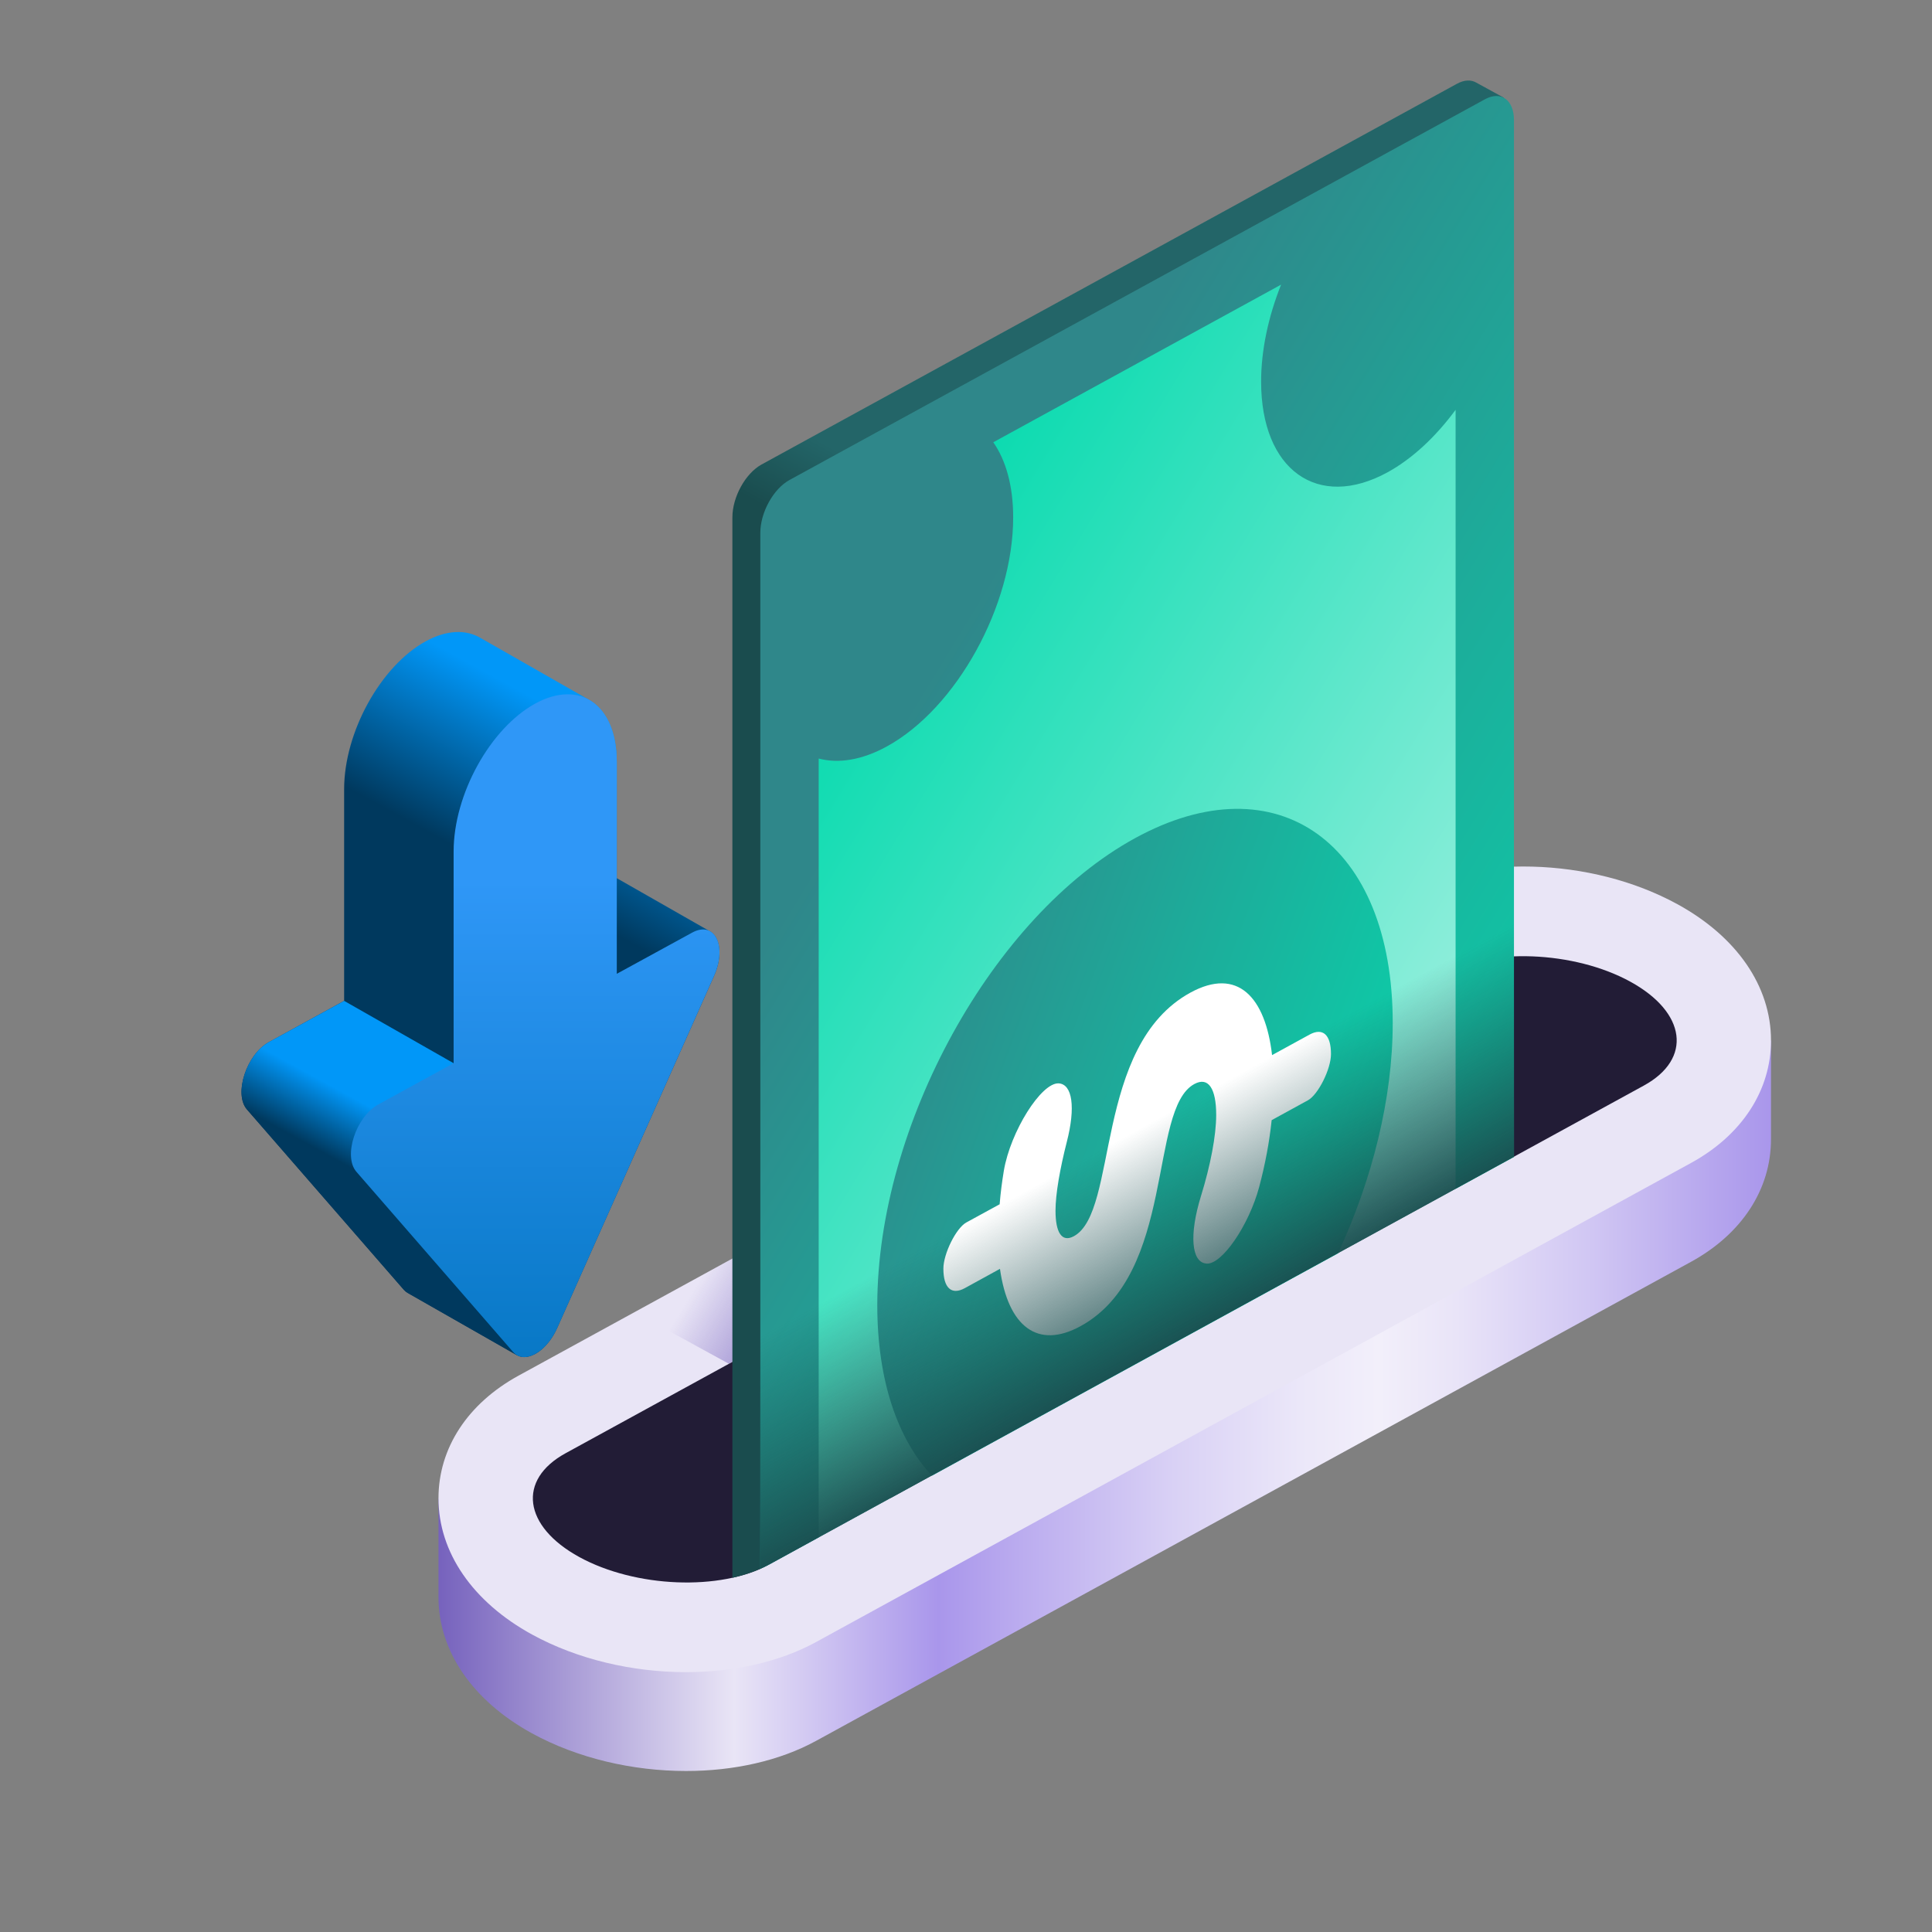 <svg width="24" height="24" viewBox="0 0 24 24" fill="none" xmlns="http://www.w3.org/2000/svg">
<rect x="0" y="0" width="24" height="24" fill="#808080" stroke="none"/>
<path d="M5.447 18.613V19.84C5.447 20.511 5.871 21.128 6.61 21.533C7.177 21.843 7.86 22 8.522 22C9.11 22 9.681 21.876 10.139 21.625L21.006 15.675C21.638 15.329 22 14.774 22 14.152V12.925L5.447 18.613Z" fill="url(#paint0_linear_2572_14332)"/>
<path d="M20.837 11.232C19.765 10.645 18.281 10.606 17.308 11.139L6.441 17.089C5.809 17.435 5.447 17.99 5.447 18.612C5.447 19.283 5.871 19.9 6.61 20.305C7.177 20.615 7.86 20.772 8.522 20.772C9.11 20.772 9.681 20.648 10.139 20.397L21.006 14.447C21.638 14.101 22 13.546 22 12.924C22 12.253 21.576 11.636 20.837 11.232Z" fill="#E9E5F6"/>
<path d="M7.883 16.3L9.054 16.941L9.446 16.727L9.473 15.429L7.883 16.3Z" fill="url(#paint1_linear_2572_14332)"/>
<path d="M17.894 12.101L7.027 18.052C6.423 18.382 6.499 18.96 7.196 19.342C7.894 19.724 8.949 19.766 9.554 19.435L20.421 13.485C21.025 13.154 20.949 12.576 20.251 12.194C19.554 11.812 18.498 11.771 17.894 12.101Z" fill="#221C36"/>
<path d="M9.454 19.485L18.682 1.214L18.34 1.027C18.276 0.989 18.191 0.99 18.098 1.041L9.459 5.771C9.26 5.881 9.098 6.174 9.098 6.427V19.6C9.225 19.572 9.345 19.534 9.454 19.485Z" fill="url(#paint2_linear_2572_14332)"/>
<path d="M9.488 6.791V19.373L10.169 19.097L18.761 14.395V1.713L9.488 6.791Z" fill="url(#paint3_linear_2572_14332)"/>
<path d="M18.445 1.234L9.807 5.963C9.607 6.073 9.445 6.366 9.445 6.619V19.488C9.483 19.472 9.519 19.454 9.553 19.436L10.17 19.098V9.423C10.414 9.487 10.704 9.444 11.016 9.273C11.883 8.798 12.586 7.524 12.586 6.427C12.586 6.034 12.495 5.717 12.339 5.494L15.914 3.536C15.757 3.93 15.666 4.347 15.666 4.741C15.666 5.838 16.369 6.342 17.237 5.867C17.548 5.696 17.838 5.422 18.082 5.091V14.768L18.807 14.371V1.493C18.807 1.24 18.645 1.124 18.445 1.234Z" fill="url(#paint4_linear_2572_14332)"/>
<path d="M16.622 15.569C17.047 14.65 17.301 13.647 17.301 12.707C17.301 10.472 15.867 9.444 14.1 10.412C12.332 11.38 10.899 13.977 10.898 16.213C10.898 17.152 11.152 17.878 11.577 18.332L16.622 15.569Z" fill="url(#paint5_linear_2572_14332)"/>
<path d="M16.268 12.852L15.802 13.107C15.72 12.389 15.376 12.009 14.787 12.331C13.581 12.992 13.897 15.052 13.341 15.356C13.188 15.44 13.112 15.306 13.112 15.04C13.112 14.833 13.167 14.519 13.253 14.182C13.362 13.758 13.323 13.468 13.151 13.458C12.935 13.447 12.552 14.056 12.47 14.544C12.447 14.683 12.429 14.822 12.418 14.96L12.004 15.186C11.877 15.256 11.719 15.574 11.719 15.76C11.719 16 11.82 16.092 11.985 16.002L12.422 15.762C12.523 16.482 12.892 16.765 13.423 16.474C14.61 15.824 14.265 13.779 14.835 13.467C15.012 13.37 15.108 13.524 15.108 13.85C15.108 14.107 15.037 14.476 14.919 14.858C14.771 15.337 14.799 15.681 14.985 15.696L14.988 15.697C15.178 15.712 15.514 15.223 15.642 14.745C15.716 14.467 15.769 14.186 15.797 13.915L16.248 13.668C16.375 13.598 16.534 13.28 16.534 13.094C16.534 12.854 16.433 12.762 16.268 12.852Z" fill="white"/>
<path d="M8.832 11.576C8.825 11.572 8.818 11.568 8.81 11.564L7.662 10.909V9.468C7.662 9.076 7.523 8.801 7.304 8.686L7.304 8.686L5.973 7.927C5.792 7.818 5.553 7.822 5.289 7.966C4.729 8.273 4.275 9.095 4.275 9.803V12.433L3.341 12.945C3.061 13.098 2.901 13.59 3.068 13.783L5.016 16.022C5.03 16.038 5.046 16.051 5.063 16.061V16.061L6.42 16.834L6.42 16.834C6.565 16.92 6.799 16.771 6.921 16.497L8.869 12.125C8.98 11.877 8.947 11.655 8.832 11.576Z" fill="url(#paint6_linear_2572_14332)"/>
<path d="M4.275 12.433L3.341 12.944C3.061 13.098 2.901 13.59 3.068 13.782L5.016 16.021C5.03 16.037 5.046 16.05 5.063 16.06V16.06L6.42 16.834L6.42 16.834L5.634 13.207L4.275 12.433Z" fill="url(#paint7_linear_2572_14332)"/>
<path d="M4.428 14.557L6.375 16.796C6.512 16.952 6.786 16.802 6.922 16.497L8.87 12.124C9.037 11.748 8.877 11.432 8.597 11.586L7.662 12.097V9.467C7.662 8.759 7.209 8.434 6.649 8.74C6.089 9.047 5.635 9.869 5.635 10.577V13.207L4.701 13.719C4.42 13.872 4.26 14.364 4.428 14.557Z" fill="url(#paint8_linear_2572_14332)"/>
<path d="M9.445 16.108V19.488C9.483 19.471 9.519 19.454 9.553 19.435L11.062 18.609V18.611L18.807 14.371V10.982L9.445 16.108Z" fill="url(#paint9_linear_2572_14332)"/>
<defs>
<linearGradient id="paint0_linear_2572_14332" x1="5.447" y1="17.463" x2="22" y2="17.463" gradientUnits="userSpaceOnUse">
<stop stop-color="#7662BD"/>
<stop offset="0.222" stop-color="#E9E5F6"/>
<stop offset="0.375" stop-color="#A996EB"/>
<stop offset="0.437" stop-color="#BBACEF"/>
<stop offset="0.552" stop-color="#D9D1F5"/>
<stop offset="0.646" stop-color="#EBE7F9"/>
<stop offset="0.706" stop-color="#F2EFFA"/>
<stop offset="0.764" stop-color="#E9E4F8"/>
<stop offset="0.866" stop-color="#D0C6F3"/>
<stop offset="1" stop-color="#A996EB"/>
</linearGradient>
<linearGradient id="paint1_linear_2572_14332" x1="10.308" y1="16.757" x2="8.747" y2="15.807" gradientUnits="userSpaceOnUse">
<stop stop-color="#7662BD"/>
<stop offset="1" stop-color="#7662BD" stop-opacity="0"/>
</linearGradient>
<linearGradient id="paint2_linear_2572_14332" x1="12.327" y1="7.84" x2="12.829" y2="6.922" gradientUnits="userSpaceOnUse">
<stop stop-color="#1A4C4E"/>
<stop offset="1" stop-color="#236568"/>
</linearGradient>
<linearGradient id="paint3_linear_2572_14332" x1="10.084" y1="8.33" x2="18.388" y2="13.386" gradientUnits="userSpaceOnUse">
<stop stop-color="#06DAAE"/>
<stop offset="1" stop-color="#9BF0DF"/>
</linearGradient>
<linearGradient id="paint4_linear_2572_14332" x1="11.269" y1="8.822" x2="21.102" y2="14.808" gradientUnits="userSpaceOnUse">
<stop stop-color="#2F878A"/>
<stop offset="1" stop-color="#06DAAE"/>
</linearGradient>
<linearGradient id="paint5_linear_2572_14332" x1="10.353" y1="13.608" x2="17.77" y2="16.317" gradientUnits="userSpaceOnUse">
<stop stop-color="#2F878A"/>
<stop offset="1" stop-color="#06DAAE"/>
</linearGradient>
<linearGradient id="paint6_linear_2572_14332" x1="6.683" y1="11.083" x2="7.686" y2="9.25" gradientUnits="userSpaceOnUse">
<stop stop-color="#00395E"/>
<stop offset="1" stop-color="#0197F8"/>
</linearGradient>
<linearGradient id="paint7_linear_2572_14332" x1="4.892" y1="14.8" x2="5.266" y2="14.117" gradientUnits="userSpaceOnUse">
<stop stop-color="#00395E"/>
<stop offset="1" stop-color="#0197F8"/>
</linearGradient>
<linearGradient id="paint8_linear_2572_14332" x1="6.649" y1="18.048" x2="6.649" y2="10.938" gradientUnits="userSpaceOnUse">
<stop stop-color="#0072BC"/>
<stop offset="1" stop-color="#2F97F7"/>
</linearGradient>
<linearGradient id="paint9_linear_2572_14332" x1="14.984" y1="16.644" x2="13.688" y2="14.278" gradientUnits="userSpaceOnUse">
<stop stop-color="#1A4C4E"/>
<stop offset="1" stop-color="#1A4C4E" stop-opacity="0"/>
</linearGradient>
</defs>
</svg>
